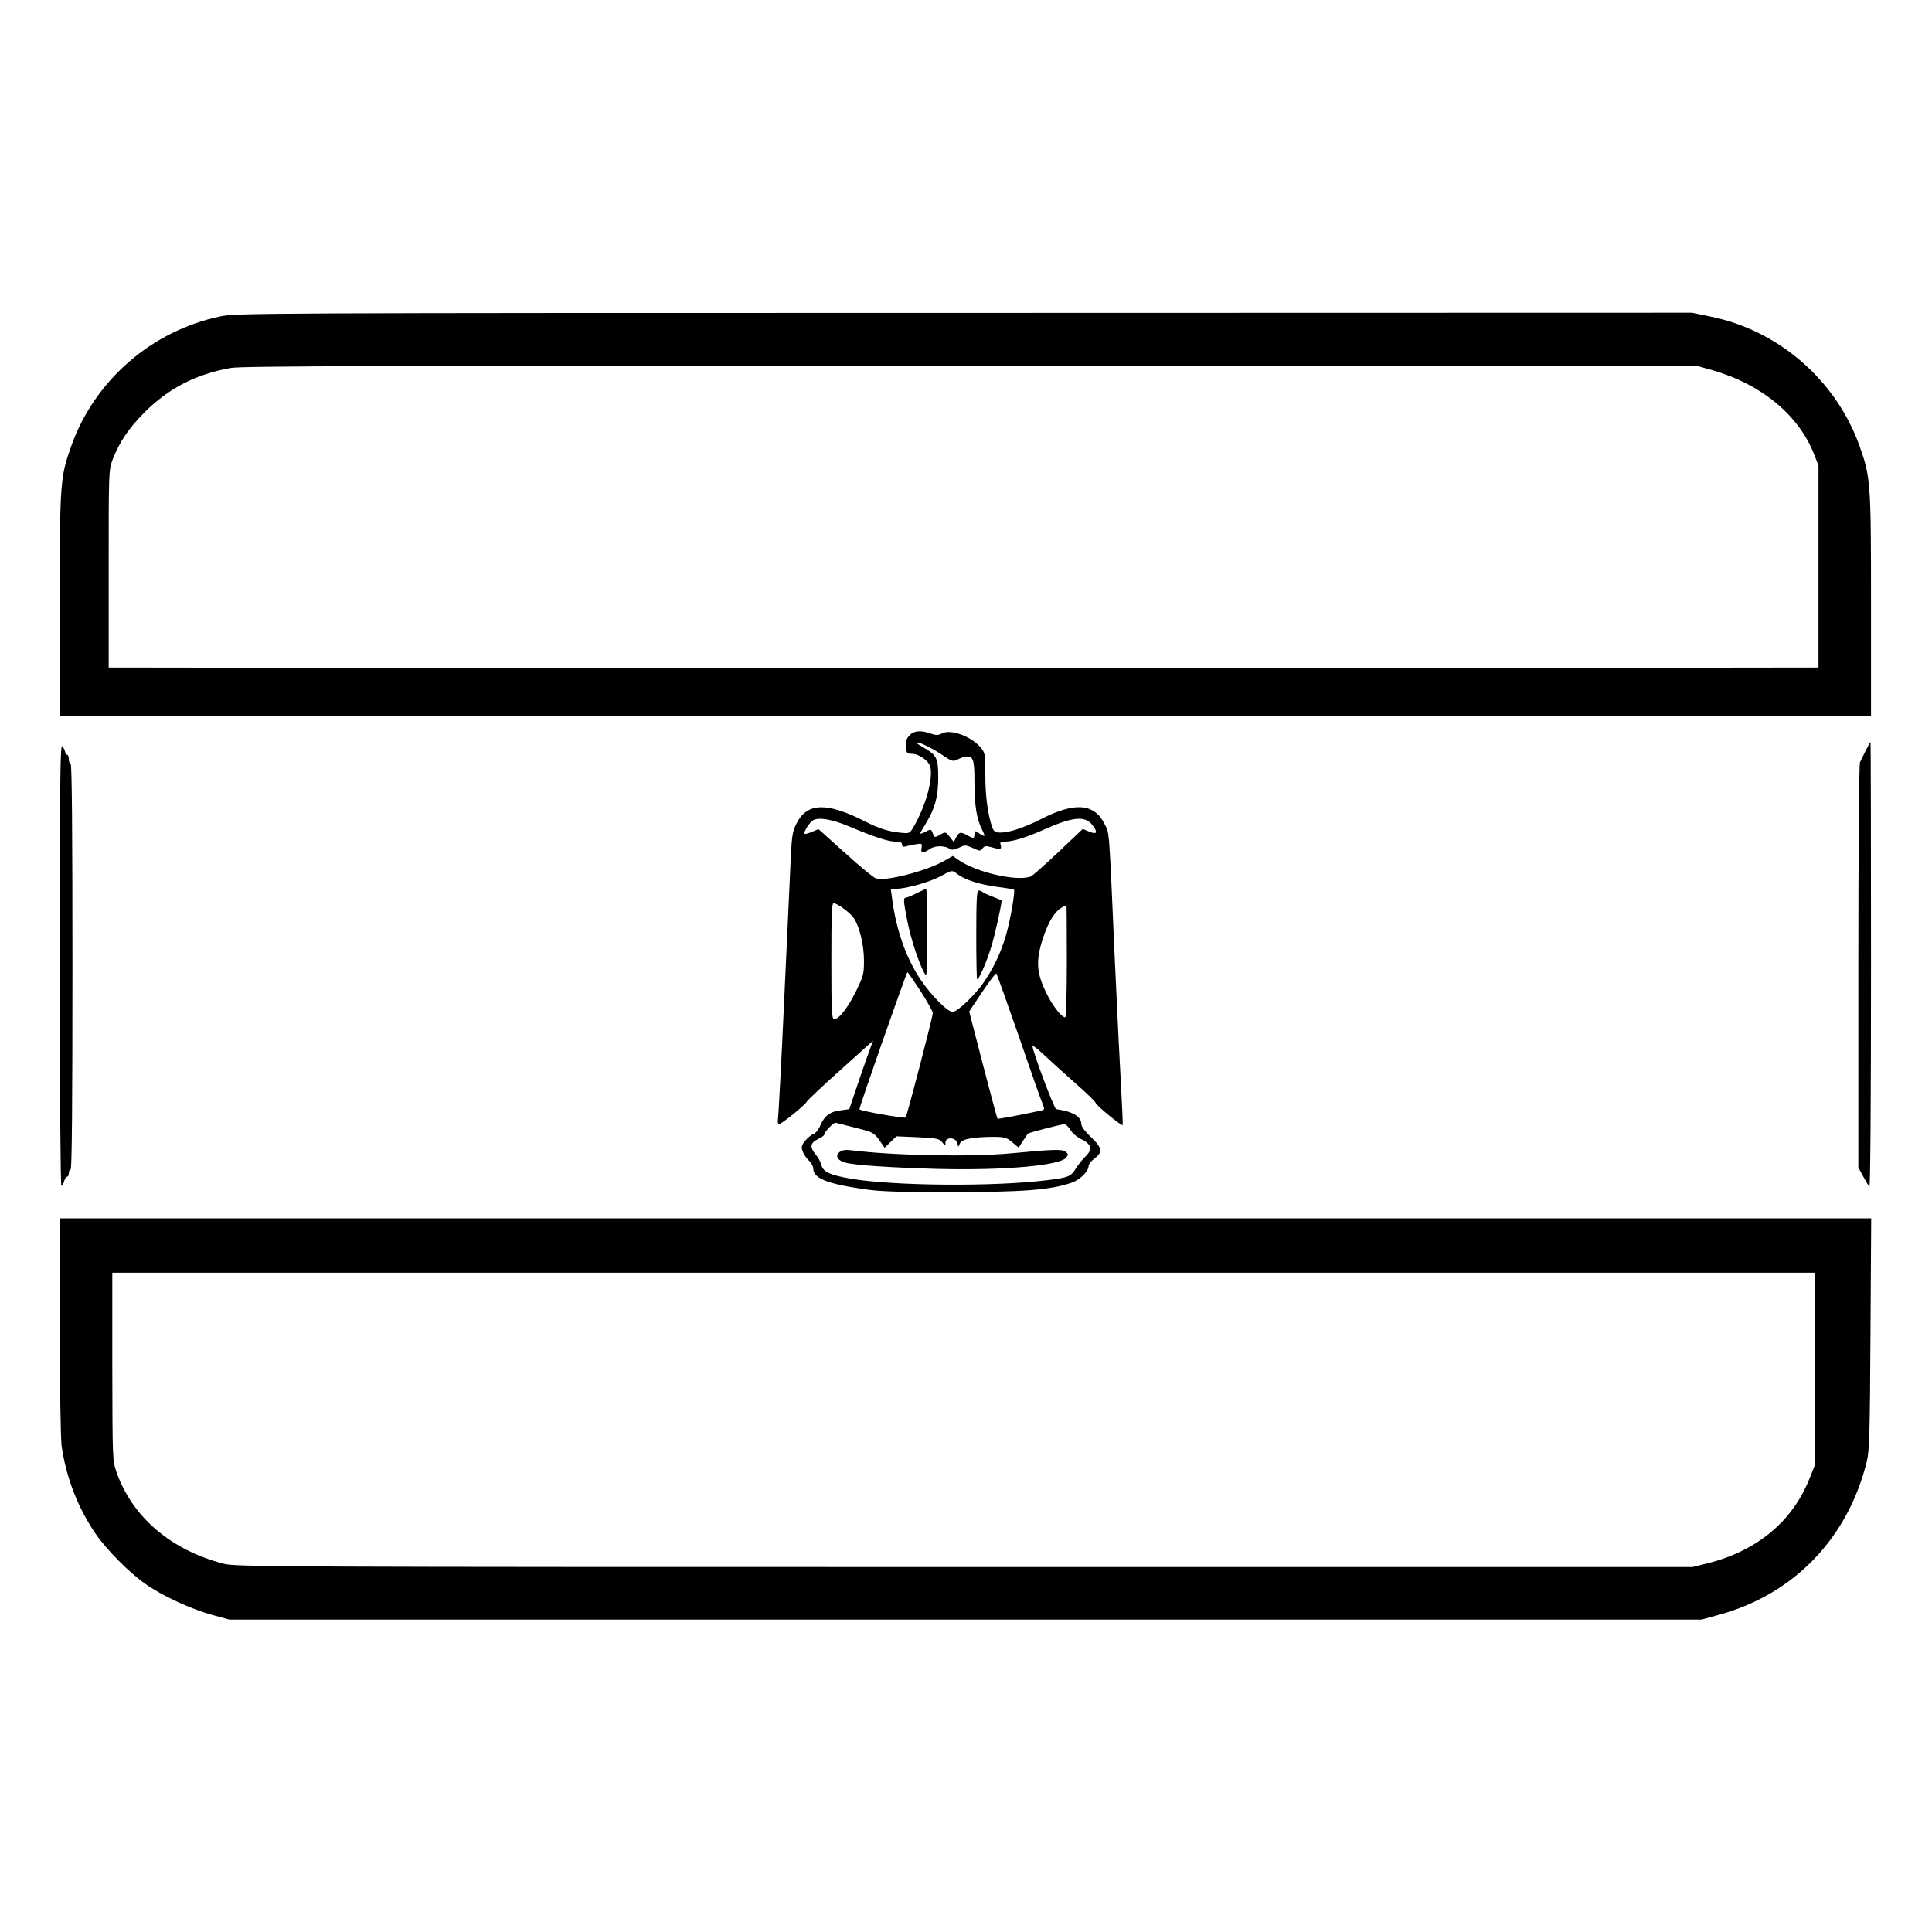 <?xml version="1.0" standalone="no"?>
<!DOCTYPE svg PUBLIC "-//W3C//DTD SVG 20010904//EN"
 "http://www.w3.org/TR/2001/REC-SVG-20010904/DTD/svg10.dtd">
<svg version="1.0" xmlns="http://www.w3.org/2000/svg"
 width="2048pt" height="2048pt" viewBox="0 0 2048 2048"
 preserveAspectRatio="xMidYMid meet">
<g transform="translate(0,2048) scale(0.192,-0.192)"
fill="#000000" stroke="none">
<path d="M1217 8920 c-380 -80 -693 -352 -823 -714 -62 -175 -64 -201 -64
-880 l0 -611 5000 0 5000 0 0 611 c0 679 -2 705 -64 880 -130 362 -446 637
-823 713 l-101 21 -4019 -1 c-3881 0 -4021 -1 -4106 -19z m8236 -297 c271 -77
478 -248 563 -465 l24 -62 0 -558 0 -557 -2422 -3 c-1333 -2 -3457 -2 -4720 0
l-2298 3 0 544 c0 532 0 546 21 602 37 97 89 175 178 264 132 132 281 209 474
244 59 11 822 13 4087 12 l4015 -2 78 -22z M5021 6606 c-17 -18 -22 -33 -19
-62 3 -36 5 -39 33 -39 38 0 93 -39 101 -71 16 -61 -20 -199 -79 -309 -32 -59
-32 -60 -72 -57 -76 6 -130 23 -216 67 -204 103 -312 100 -370 -12 -23 -45
-27 -67 -33 -189 -3 -77 -20 -427 -36 -779 -16 -352 -32 -652 -35 -667 -2 -16
0 -28 6 -28 13 0 146 107 152 123 3 7 86 86 186 175 l181 163 -39 -108 c-21
-59 -50 -145 -65 -189 l-27 -81 -44 -6 c-60 -6 -93 -30 -115 -82 -10 -24 -28
-46 -39 -50 -11 -3 -31 -19 -45 -36 -21 -25 -23 -34 -15 -58 6 -16 21 -39 35
-52 13 -12 24 -32 24 -44 0 -52 73 -83 269 -112 95 -15 184 -18 496 -18 396 0
543 12 659 51 48 16 96 63 96 93 0 9 13 27 29 38 50 38 48 61 -14 120 -33 31
-55 60 -55 73 0 42 -48 71 -139 83 -11 2 -131 321 -131 350 0 5 31 -19 68 -54
37 -35 116 -106 175 -158 59 -52 107 -99 107 -105 1 -11 142 -127 148 -121 2
2 -2 83 -7 181 -6 99 -22 427 -36 729 -33 749 -29 698 -57 753 -56 113 -164
122 -349 27 -95 -48 -176 -75 -226 -75 -27 0 -35 5 -44 27 -24 65 -39 172 -39
288 0 119 -1 125 -26 155 -52 61 -163 102 -212 78 -23 -12 -34 -12 -62 -2 -56
20 -94 17 -119 -10z m171 -101 c66 -44 69 -45 98 -30 16 8 37 15 48 15 36 0
42 -20 42 -142 0 -127 12 -202 41 -260 22 -42 19 -45 -16 -22 -24 16 -25 15
-25 -5 0 -25 -6 -25 -40 -6 -35 20 -45 19 -61 -11 l-13 -26 -23 29 c-23 28
-23 28 -53 11 -30 -17 -31 -17 -40 8 -9 24 -11 24 -40 9 -16 -9 -30 -13 -30
-10 0 2 14 27 31 54 51 84 69 149 69 254 0 107 -8 123 -75 163 -25 14 -45 27
-45 29 0 12 75 -22 132 -60z m-502 -402 c138 -58 213 -82 253 -83 27 0 37 -4
37 -16 0 -10 6 -14 18 -11 9 3 34 8 56 12 37 6 38 6 34 -19 -6 -31 6 -33 47
-6 30 20 85 19 111 -2 8 -5 25 -2 48 8 34 17 37 16 77 -1 38 -18 42 -18 54 -2
10 13 18 15 46 7 51 -15 61 -13 54 10 -5 17 -2 20 22 20 45 0 122 24 218 67
157 70 225 77 265 26 33 -42 27 -56 -16 -38 l-36 15 -135 -128 c-74 -70 -142
-130 -151 -134 -75 -30 -303 22 -402 92 l-29 21 -53 -30 c-99 -55 -322 -112
-372 -94 -13 4 -90 67 -170 140 l-147 132 -36 -15 c-19 -8 -37 -13 -40 -11 -9
10 29 68 50 77 35 15 105 2 197 -37z m597 -263 c40 -31 125 -58 220 -70 48 -6
89 -13 91 -15 8 -8 -20 -170 -44 -252 -29 -99 -70 -185 -130 -270 -48 -67
-140 -153 -164 -153 -29 0 -119 91 -178 179 -80 119 -135 276 -157 449 l-7 52
34 0 c53 0 188 39 243 70 62 34 61 34 92 10z m-629 -190 c23 -16 49 -41 57
-54 31 -47 55 -148 55 -232 0 -75 -3 -86 -44 -170 -46 -93 -94 -154 -120 -154
-14 0 -16 37 -16 320 0 262 2 320 13 320 8 0 33 -13 55 -30z m1232 -290 c0
-189 -4 -310 -9 -310 -21 0 -73 68 -107 140 -52 108 -56 175 -15 299 31 92 63
144 105 168 11 7 22 12 24 13 1 0 2 -139 2 -310z m-807 -166 c37 -58 67 -112
67 -120 0 -22 -142 -567 -150 -577 -6 -7 -248 36 -255 45 -4 5 260 758 265
757 3 0 35 -47 73 -105z m542 -249 c64 -187 123 -355 131 -372 12 -31 12 -33
-9 -38 -153 -32 -238 -48 -240 -44 -2 2 -38 136 -80 297 l-76 294 72 108 c40
60 75 106 78 102 3 -4 59 -160 124 -347z m-901 -505 c96 -24 101 -27 130 -67
l30 -43 32 31 33 32 117 -5 c107 -5 120 -8 136 -28 18 -22 18 -22 18 -1 0 31
55 30 64 -1 l7 -23 10 21 c12 23 75 34 193 34 53 -1 66 -5 95 -30 l35 -29 24
37 c14 20 26 38 27 40 4 5 186 52 201 52 8 0 23 -14 34 -32 10 -17 38 -41 62
-52 55 -27 61 -56 21 -94 -16 -15 -39 -44 -52 -65 -28 -46 -42 -52 -158 -66
-300 -37 -847 -32 -1085 8 -119 21 -154 37 -164 79 -4 15 -18 40 -31 55 -33
40 -30 64 12 84 19 9 35 20 35 24 0 15 53 70 64 67 6 -2 56 -14 110 -28z
M5060 5735 c-25 -13 -51 -24 -57 -24 -17 -1 -16 -16 7 -132 20 -100 62 -227
93 -284 15 -28 16 -16 17 218 0 136 -3 247 -7 246 -5 -1 -28 -12 -53 -24z
M5390 5505 c0 -135 2 -245 5 -245 11 0 54 100 78 180 20 64 57 232 57 255 0 1
-21 10 -47 20 -27 10 -52 22 -57 26 -6 5 -16 9 -23 9 -10 0 -13 -51 -13 -245z
M4635 4306 c-26 -19 -11 -47 31 -58 55 -15 259 -28 514 -35 367 -9 675 19 707
63 12 16 11 21 -4 32 -19 15 -70 13 -303 -9 -221 -21 -652 -12 -880 17 -32 4
-51 1 -65 -10z M10301 6523 c-13 -27 -28 -56 -32 -65 -5 -10 -9 -517 -9 -1127
l0 -1110 26 -48 c14 -26 29 -52 35 -57 5 -6 9 446 9 1222 0 678 -1 1232 -3
1232 -1 0 -13 -21 -26 -47z M330 5343 c0 -710 4 -1223 9 -1223 5 0 12 11 15
25 4 14 11 25 16 25 6 0 10 9 10 20 0 11 5 20 10 20 7 0 10 380 10 1120 0 740
-3 1120 -10 1120 -5 0 -10 11 -10 25 0 14 -4 25 -10 25 -5 0 -10 6 -10 13 0 7
-7 22 -15 33 -13 17 -14 -126 -15 -1203z M330 3348 c0 -339 5 -623 10 -663 25
-177 91 -345 189 -488 61 -88 184 -212 272 -274 91 -65 251 -139 366 -171 l98
-27 4065 0 4065 0 98 27 c413 114 710 423 814 847 14 56 17 159 20 704 l4 637
-5000 0 -5001 0 0 -592z m9690 -240 l-1 -533 -28 -70 c-93 -236 -288 -399
-558 -468 l-88 -22 -4020 0 c-3804 0 -4024 1 -4089 18 -292 75 -507 259 -593
507 -22 64 -22 72 -23 583 l0 517 4700 0 4700 0 0 -532z"/>
</g>
</svg>
